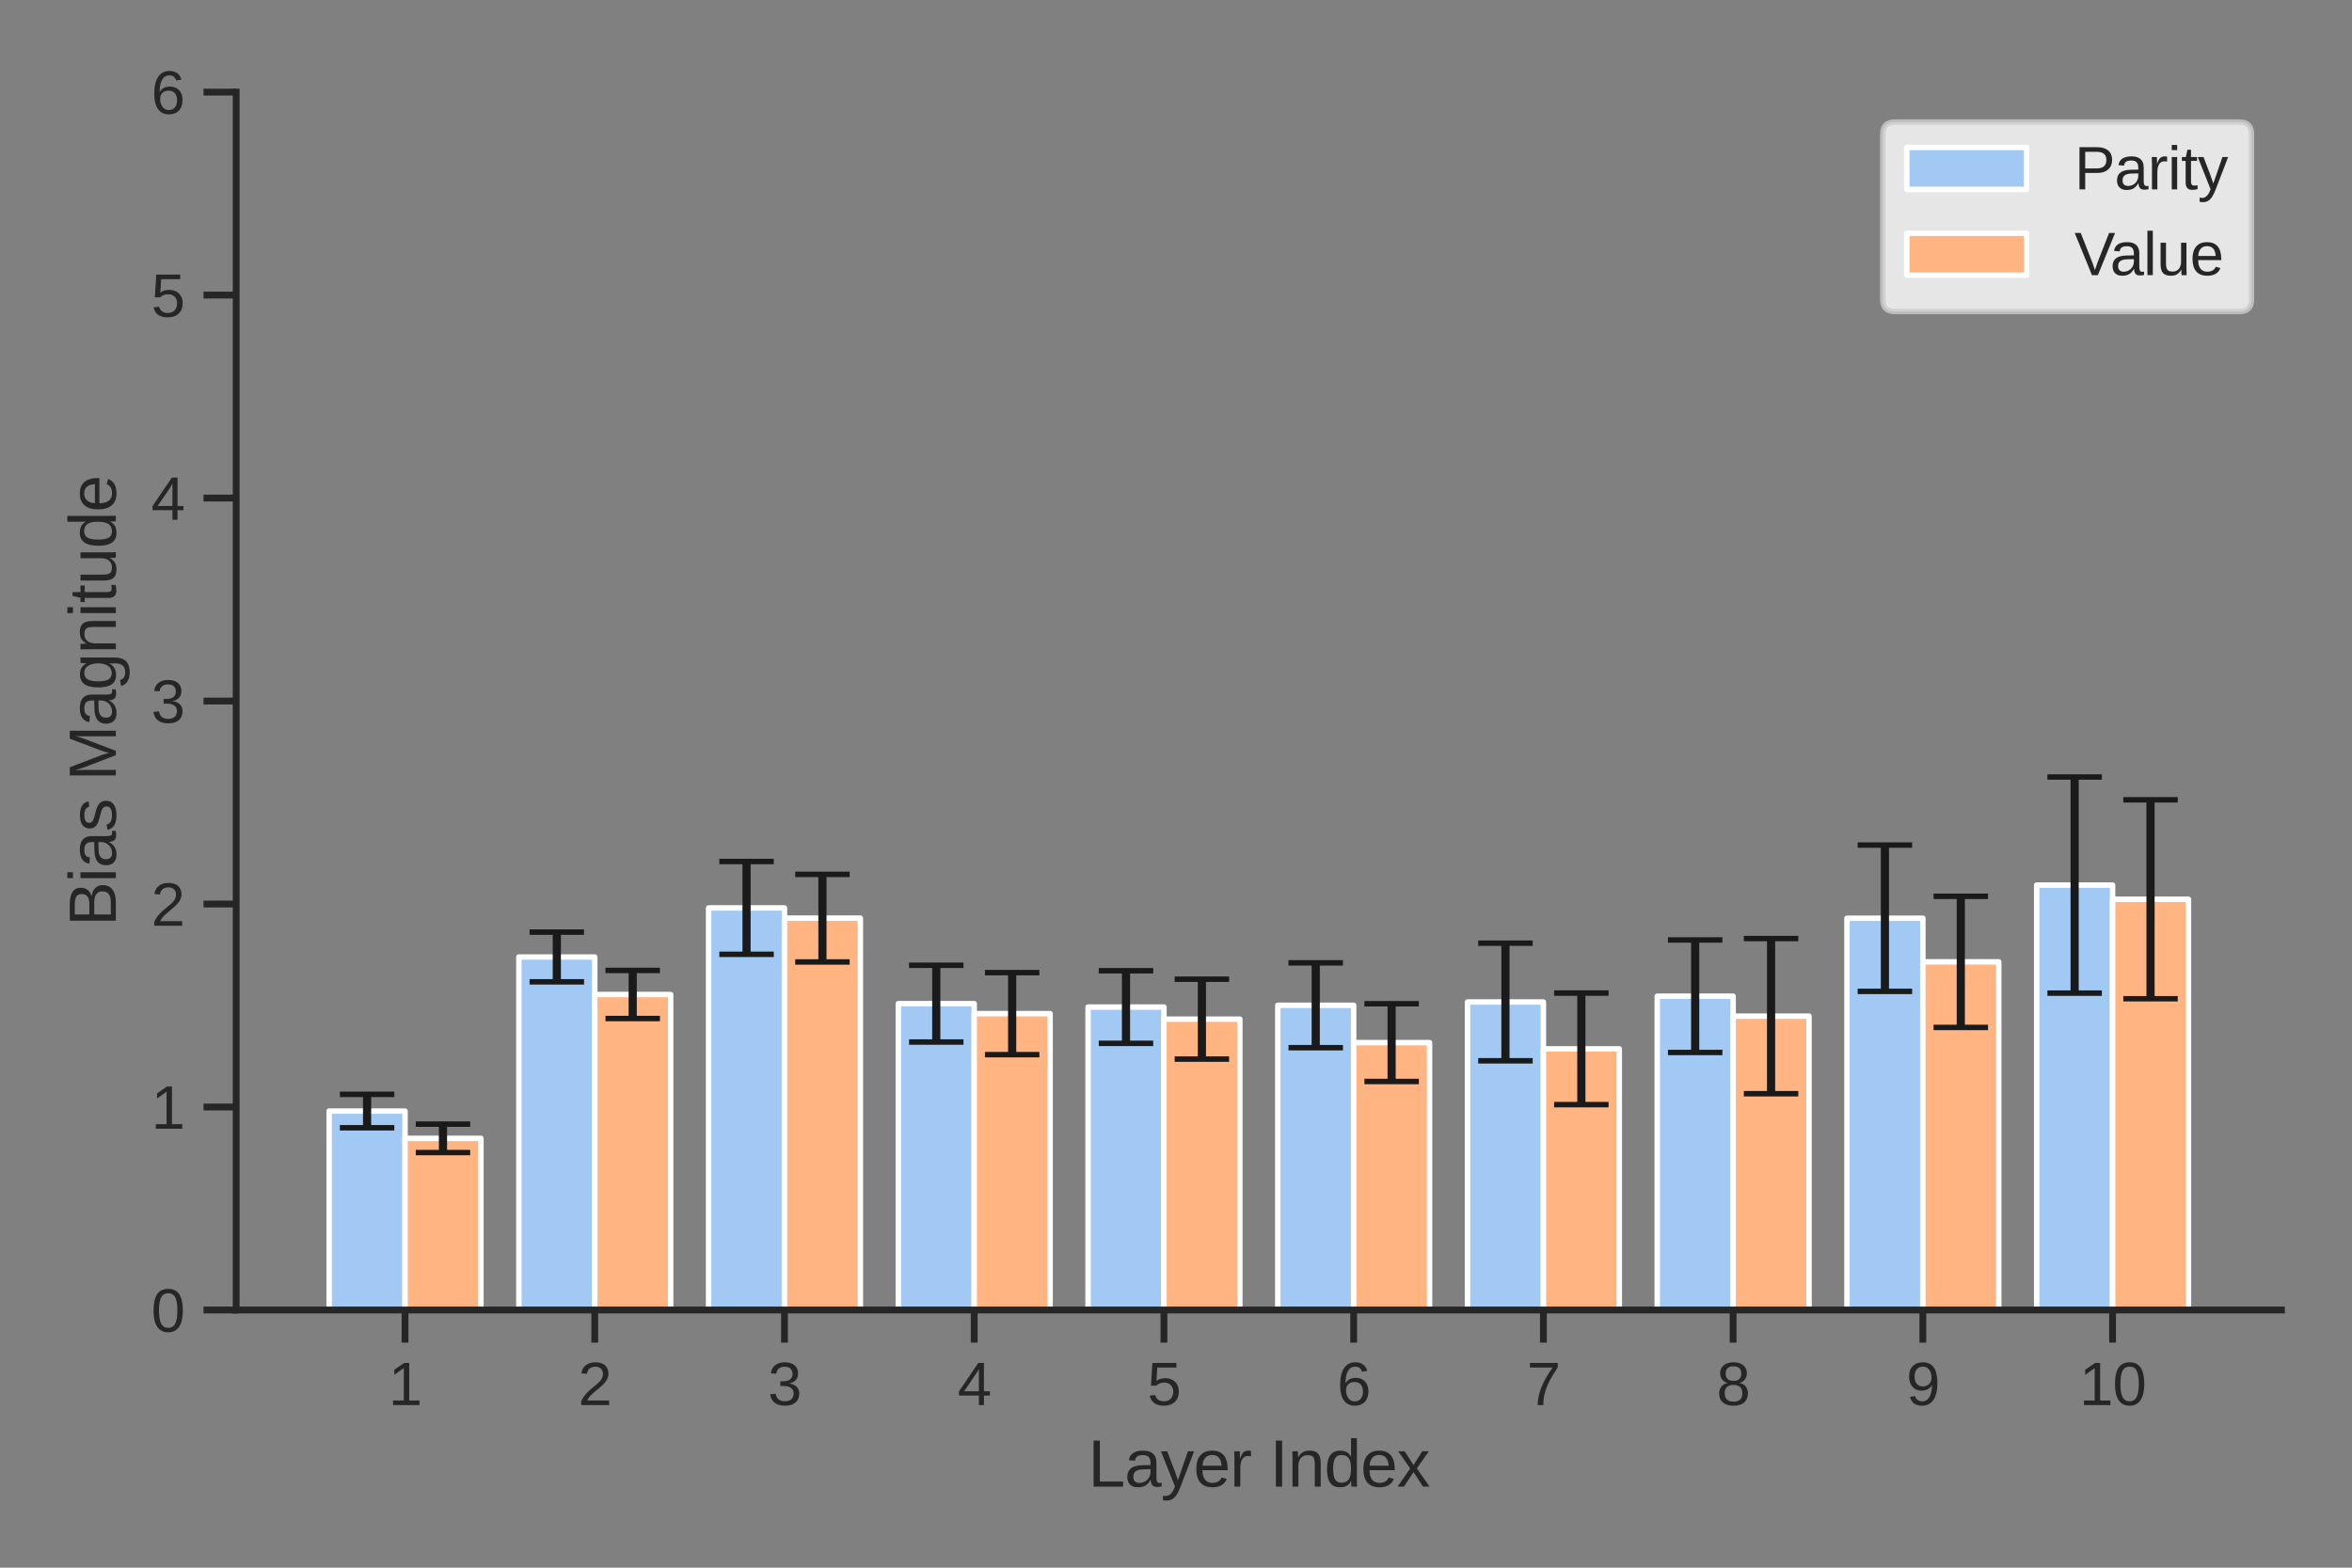 <?xml version="1.0" encoding="utf-8" standalone="no"?>
<!DOCTYPE svg PUBLIC "-//W3C//DTD SVG 1.1//EN"
  "http://www.w3.org/Graphics/SVG/1.1/DTD/svg11.dtd">
<svg height="288pt" version="1.1" viewBox="0 0 432 288" width="432pt" xmlns="http://www.w3.org/2000/svg" xmlns:xlink="http://www.w3.org/1999/xlink">
 <rect x="0" y="0" width="432" height="288" fill="#808080" stroke="none"/>
 <defs>
  <style type="text/css">*{stroke-linecap:butt;stroke-linejoin:round;}</style>
 </defs>
 <g id="figure_1">
  <g id="patch_1">
   <path d="M 0 288 
L 432 288 
L 432 0 
L 0 0 
z
" style="fill:none;"/>
  </g>
  <g id="axes_1">
   <g id="patch_2">
    <path d="M 43.38 240.66 
L 419.04 240.66 
L 419.04 16.92 
L 43.38 16.92 
z
" style="fill:none;"/>
   </g>
   <g id="matplotlib.axis_1">
    <g id="xtick_1">
     <g id="line2d_1">
      <defs>
       <path d="M 0 0 
L 0 6 
" id="m701beb4334" style="stroke:#262626;stroke-width:1.25;"/>
      </defs>
      <g>
       <use style="fill:#262626;stroke:#262626;stroke-width:1.25;" x="74.395" xlink:href="#m701beb4334" y="240.66"/>
      </g>
     </g>
     <g id="text_1">
      <!-- 1 -->
      <g style="fill:#262626;" transform="translate(71.336 258.132)scale(0.11 -0.11)">
       <defs>
        <path d="M 488 0 
L 488 478 
L 1609 478 
L 1609 3866 
L 616 3156 
L 616 3688 
L 1656 4403 
L 2175 4403 
L 2175 478 
L 3247 478 
L 3247 0 
L 488 0 
z
" id="LiberationSans-31" transform="scale(0.016)"/>
       </defs>
       <use xlink:href="#LiberationSans-31"/>
      </g>
     </g>
    </g>
    <g id="xtick_2">
     <g id="line2d_2">
      <g>
       <use style="fill:#262626;stroke:#262626;stroke-width:1.25;" x="109.242" xlink:href="#m701beb4334" y="240.66"/>
      </g>
     </g>
     <g id="text_2">
      <!-- 2 -->
      <g style="fill:#262626;" transform="translate(106.184 258.132)scale(0.11 -0.11)">
       <defs>
        <path d="M 322 0 
L 322 397 
Q 481 763 711 1042 
Q 941 1322 1194 1548 
Q 1447 1775 1695 1969 
Q 1944 2163 2144 2356 
Q 2344 2550 2467 2762 
Q 2591 2975 2591 3244 
Q 2591 3606 2378 3806 
Q 2166 4006 1788 4006 
Q 1428 4006 1195 3811 
Q 963 3616 922 3263 
L 347 3316 
Q 409 3844 795 4156 
Q 1181 4469 1788 4469 
Q 2453 4469 2811 4155 
Q 3169 3841 3169 3263 
Q 3169 3006 3051 2753 
Q 2934 2500 2703 2247 
Q 2472 1994 1819 1463 
Q 1459 1169 1246 933 
Q 1034 697 941 478 
L 3238 478 
L 3238 0 
L 322 0 
z
" id="LiberationSans-32" transform="scale(0.016)"/>
       </defs>
       <use xlink:href="#LiberationSans-32"/>
      </g>
     </g>
    </g>
    <g id="xtick_3">
     <g id="line2d_3">
      <g>
       <use style="fill:#262626;stroke:#262626;stroke-width:1.25;" x="144.09" xlink:href="#m701beb4334" y="240.66"/>
      </g>
     </g>
     <g id="text_3">
      <!-- 3 -->
      <g style="fill:#262626;" transform="translate(141.032 258.132)scale(0.11 -0.11)">
       <defs>
        <path d="M 3278 1216 
Q 3278 606 2890 271 
Q 2503 -63 1784 -63 
Q 1116 -63 717 239 
Q 319 541 244 1131 
L 825 1184 
Q 938 403 1784 403 
Q 2209 403 2451 612 
Q 2694 822 2694 1234 
Q 2694 1594 2417 1795 
Q 2141 1997 1619 1997 
L 1300 1997 
L 1300 2484 
L 1606 2484 
Q 2069 2484 2323 2686 
Q 2578 2888 2578 3244 
Q 2578 3597 2370 3801 
Q 2163 4006 1753 4006 
Q 1381 4006 1151 3815 
Q 922 3625 884 3278 
L 319 3322 
Q 381 3863 767 4166 
Q 1153 4469 1759 4469 
Q 2422 4469 2789 4161 
Q 3156 3853 3156 3303 
Q 3156 2881 2920 2617 
Q 2684 2353 2234 2259 
L 2234 2247 
Q 2728 2194 3003 1916 
Q 3278 1638 3278 1216 
z
" id="LiberationSans-33" transform="scale(0.016)"/>
       </defs>
       <use xlink:href="#LiberationSans-33"/>
      </g>
     </g>
    </g>
    <g id="xtick_4">
     <g id="line2d_4">
      <g>
       <use style="fill:#262626;stroke:#262626;stroke-width:1.25;" x="178.938" xlink:href="#m701beb4334" y="240.66"/>
      </g>
     </g>
     <g id="text_4">
      <!-- 4 -->
      <g style="fill:#262626;" transform="translate(175.88 258.132)scale(0.11 -0.11)">
       <defs>
        <path d="M 2753 997 
L 2753 0 
L 2222 0 
L 2222 997 
L 147 997 
L 147 1434 
L 2163 4403 
L 2753 4403 
L 2753 1441 
L 3372 1441 
L 3372 997 
L 2753 997 
z
M 2222 3769 
Q 2216 3750 2134 3603 
Q 2053 3456 2013 3397 
L 884 1734 
L 716 1503 
L 666 1441 
L 2222 1441 
L 2222 3769 
z
" id="LiberationSans-34" transform="scale(0.016)"/>
       </defs>
       <use xlink:href="#LiberationSans-34"/>
      </g>
     </g>
    </g>
    <g id="xtick_5">
     <g id="line2d_5">
      <g>
       <use style="fill:#262626;stroke:#262626;stroke-width:1.25;" x="213.786" xlink:href="#m701beb4334" y="240.66"/>
      </g>
     </g>
     <g id="text_5">
      <!-- 5 -->
      <g style="fill:#262626;" transform="translate(210.728 258.132)scale(0.11 -0.11)">
       <defs>
        <path d="M 3291 1434 
Q 3291 738 2877 337 
Q 2463 -63 1728 -63 
Q 1113 -63 734 206 
Q 356 475 256 984 
L 825 1050 
Q 1003 397 1741 397 
Q 2194 397 2450 670 
Q 2706 944 2706 1422 
Q 2706 1838 2448 2094 
Q 2191 2350 1753 2350 
Q 1525 2350 1328 2278 
Q 1131 2206 934 2034 
L 384 2034 
L 531 4403 
L 3034 4403 
L 3034 3925 
L 1044 3925 
L 959 2528 
Q 1325 2809 1869 2809 
Q 2519 2809 2905 2428 
Q 3291 2047 3291 1434 
z
" id="LiberationSans-35" transform="scale(0.016)"/>
       </defs>
       <use xlink:href="#LiberationSans-35"/>
      </g>
     </g>
    </g>
    <g id="xtick_6">
     <g id="line2d_6">
      <g>
       <use style="fill:#262626;stroke:#262626;stroke-width:1.25;" x="248.634" xlink:href="#m701beb4334" y="240.66"/>
      </g>
     </g>
     <g id="text_6">
      <!-- 6 -->
      <g style="fill:#262626;" transform="translate(245.575 258.132)scale(0.11 -0.11)">
       <defs>
        <path d="M 3278 1441 
Q 3278 744 2900 340 
Q 2522 -63 1856 -63 
Q 1113 -63 719 490 
Q 325 1044 325 2100 
Q 325 3244 734 3856 
Q 1144 4469 1900 4469 
Q 2897 4469 3156 3572 
L 2619 3475 
Q 2453 4013 1894 4013 
Q 1413 4013 1148 3564 
Q 884 3116 884 2266 
Q 1038 2550 1316 2698 
Q 1594 2847 1953 2847 
Q 2563 2847 2920 2465 
Q 3278 2084 3278 1441 
z
M 2706 1416 
Q 2706 1894 2472 2153 
Q 2238 2413 1819 2413 
Q 1425 2413 1183 2183 
Q 941 1953 941 1550 
Q 941 1041 1192 716 
Q 1444 391 1838 391 
Q 2244 391 2475 664 
Q 2706 938 2706 1416 
z
" id="LiberationSans-36" transform="scale(0.016)"/>
       </defs>
       <use xlink:href="#LiberationSans-36"/>
      </g>
     </g>
    </g>
    <g id="xtick_7">
     <g id="line2d_7">
      <g>
       <use style="fill:#262626;stroke:#262626;stroke-width:1.25;" x="283.482" xlink:href="#m701beb4334" y="240.66"/>
      </g>
     </g>
     <g id="text_7">
      <!-- 7 -->
      <g style="fill:#262626;" transform="translate(280.423 258.132)scale(0.11 -0.11)">
       <defs>
        <path d="M 3238 3947 
Q 2563 2916 2284 2331 
Q 2006 1747 1867 1178 
Q 1728 609 1728 0 
L 1141 0 
Q 1141 844 1498 1776 
Q 1856 2709 2694 3925 
L 328 3925 
L 328 4403 
L 3238 4403 
L 3238 3947 
z
" id="LiberationSans-37" transform="scale(0.016)"/>
       </defs>
       <use xlink:href="#LiberationSans-37"/>
      </g>
     </g>
    </g>
    <g id="xtick_8">
     <g id="line2d_8">
      <g>
       <use style="fill:#262626;stroke:#262626;stroke-width:1.25;" x="318.33" xlink:href="#m701beb4334" y="240.66"/>
      </g>
     </g>
     <g id="text_8">
      <!-- 8 -->
      <g style="fill:#262626;" transform="translate(315.271 258.132)scale(0.11 -0.11)">
       <defs>
        <path d="M 3281 1228 
Q 3281 619 2893 278 
Q 2506 -63 1781 -63 
Q 1075 -63 676 271 
Q 278 606 278 1222 
Q 278 1653 525 1947 
Q 772 2241 1156 2303 
L 1156 2316 
Q 797 2400 589 2681 
Q 381 2963 381 3341 
Q 381 3844 757 4156 
Q 1134 4469 1769 4469 
Q 2419 4469 2795 4162 
Q 3172 3856 3172 3334 
Q 3172 2956 2962 2675 
Q 2753 2394 2391 2322 
L 2391 2309 
Q 2813 2241 3047 1952 
Q 3281 1663 3281 1228 
z
M 2588 3303 
Q 2588 4050 1769 4050 
Q 1372 4050 1164 3862 
Q 956 3675 956 3303 
Q 956 2925 1170 2726 
Q 1384 2528 1775 2528 
Q 2172 2528 2380 2711 
Q 2588 2894 2588 3303 
z
M 2697 1281 
Q 2697 1691 2453 1898 
Q 2209 2106 1769 2106 
Q 1341 2106 1100 1882 
Q 859 1659 859 1269 
Q 859 359 1788 359 
Q 2247 359 2472 579 
Q 2697 800 2697 1281 
z
" id="LiberationSans-38" transform="scale(0.016)"/>
       </defs>
       <use xlink:href="#LiberationSans-38"/>
      </g>
     </g>
    </g>
    <g id="xtick_9">
     <g id="line2d_9">
      <g>
       <use style="fill:#262626;stroke:#262626;stroke-width:1.25;" x="353.178" xlink:href="#m701beb4334" y="240.66"/>
      </g>
     </g>
     <g id="text_9">
      <!-- 9 -->
      <g style="fill:#262626;" transform="translate(350.119 258.132)scale(0.11 -0.11)">
       <defs>
        <path d="M 3256 2291 
Q 3256 1156 2842 546 
Q 2428 -63 1663 -63 
Q 1147 -63 836 154 
Q 525 372 391 856 
L 928 941 
Q 1097 391 1672 391 
Q 2156 391 2422 841 
Q 2688 1291 2700 2125 
Q 2575 1844 2272 1673 
Q 1969 1503 1606 1503 
Q 1013 1503 656 1909 
Q 300 2316 300 2988 
Q 300 3678 687 4073 
Q 1075 4469 1766 4469 
Q 2500 4469 2878 3925 
Q 3256 3381 3256 2291 
z
M 2644 2834 
Q 2644 3366 2400 3689 
Q 2156 4013 1747 4013 
Q 1341 4013 1106 3736 
Q 872 3459 872 2988 
Q 872 2506 1106 2226 
Q 1341 1947 1741 1947 
Q 1984 1947 2193 2058 
Q 2403 2169 2523 2372 
Q 2644 2575 2644 2834 
z
" id="LiberationSans-39" transform="scale(0.016)"/>
       </defs>
       <use xlink:href="#LiberationSans-39"/>
      </g>
     </g>
    </g>
    <g id="xtick_10">
     <g id="line2d_10">
      <g>
       <use style="fill:#262626;stroke:#262626;stroke-width:1.25;" x="388.025" xlink:href="#m701beb4334" y="240.66"/>
      </g>
     </g>
     <g id="text_10">
      <!-- 10 -->
      <g style="fill:#262626;" transform="translate(381.908 258.132)scale(0.11 -0.11)">
       <defs>
        <path d="M 3309 2203 
Q 3309 1100 2920 518 
Q 2531 -63 1772 -63 
Q 1013 -63 631 515 
Q 250 1094 250 2203 
Q 250 3338 620 3903 
Q 991 4469 1791 4469 
Q 2569 4469 2939 3897 
Q 3309 3325 3309 2203 
z
M 2738 2203 
Q 2738 3156 2517 3584 
Q 2297 4013 1791 4013 
Q 1272 4013 1045 3591 
Q 819 3169 819 2203 
Q 819 1266 1048 831 
Q 1278 397 1778 397 
Q 2275 397 2506 840 
Q 2738 1284 2738 2203 
z
" id="LiberationSans-30" transform="scale(0.016)"/>
       </defs>
       <use xlink:href="#LiberationSans-31"/>
       <use x="55.615" xlink:href="#LiberationSans-30"/>
      </g>
     </g>
    </g>
    <g id="text_11">
     <!-- Layer Index -->
     <g style="fill:#262626;" transform="translate(199.859 273.11)scale(0.12 -0.12)">
      <defs>
       <path d="M 525 0 
L 525 4403 
L 1122 4403 
L 1122 488 
L 3347 488 
L 3347 0 
L 525 0 
z
" id="LiberationSans-4c" transform="scale(0.016)"/>
       <path d="M 1294 -63 
Q 784 -63 528 206 
Q 272 475 272 944 
Q 272 1469 617 1750 
Q 963 2031 1731 2050 
L 2491 2063 
L 2491 2247 
Q 2491 2659 2316 2837 
Q 2141 3016 1766 3016 
Q 1388 3016 1216 2887 
Q 1044 2759 1009 2478 
L 422 2531 
Q 566 3444 1778 3444 
Q 2416 3444 2737 3151 
Q 3059 2859 3059 2306 
L 3059 850 
Q 3059 600 3125 473 
Q 3191 347 3375 347 
Q 3456 347 3559 369 
L 3559 19 
Q 3347 -31 3125 -31 
Q 2813 -31 2670 133 
Q 2528 297 2509 647 
L 2491 647 
Q 2275 259 1989 98 
Q 1703 -63 1294 -63 
z
M 1422 359 
Q 1731 359 1972 500 
Q 2213 641 2352 886 
Q 2491 1131 2491 1391 
L 2491 1669 
L 1875 1656 
Q 1478 1650 1273 1575 
Q 1069 1500 959 1344 
Q 850 1188 850 934 
Q 850 659 998 509 
Q 1147 359 1422 359 
z
" id="LiberationSans-61" transform="scale(0.016)"/>
       <path d="M 597 -1328 
Q 366 -1328 209 -1294 
L 209 -872 
Q 328 -891 472 -891 
Q 997 -891 1303 -119 
L 1356 16 
L 16 3381 
L 616 3381 
L 1328 1513 
Q 1344 1469 1366 1408 
Q 1388 1347 1506 1000 
Q 1625 653 1634 613 
L 1853 1228 
L 2594 3381 
L 3188 3381 
L 1888 0 
Q 1678 -541 1497 -805 
Q 1316 -1069 1095 -1198 
Q 875 -1328 597 -1328 
z
" id="LiberationSans-79" transform="scale(0.016)"/>
       <path d="M 863 1572 
Q 863 991 1103 675 
Q 1344 359 1806 359 
Q 2172 359 2392 506 
Q 2613 653 2691 878 
L 3184 738 
Q 2881 -63 1806 -63 
Q 1056 -63 664 384 
Q 272 831 272 1713 
Q 272 2550 664 2997 
Q 1056 3444 1784 3444 
Q 3275 3444 3275 1647 
L 3275 1572 
L 863 1572 
z
M 2694 2003 
Q 2647 2538 2422 2783 
Q 2197 3028 1775 3028 
Q 1366 3028 1127 2754 
Q 888 2481 869 2003 
L 2694 2003 
z
" id="LiberationSans-65" transform="scale(0.016)"/>
       <path d="M 444 0 
L 444 2594 
Q 444 2950 425 3381 
L 956 3381 
Q 981 2806 981 2691 
L 994 2691 
Q 1128 3125 1303 3284 
Q 1478 3444 1797 3444 
Q 1909 3444 2025 3413 
L 2025 2897 
Q 1913 2928 1725 2928 
Q 1375 2928 1190 2626 
Q 1006 2325 1006 1763 
L 1006 0 
L 444 0 
z
" id="LiberationSans-72" transform="scale(0.016)"/>
       <path id="LiberationSans-20" transform="scale(0.016)"/>
       <path d="M 591 0 
L 591 4403 
L 1188 4403 
L 1188 0 
L 591 0 
z
" id="LiberationSans-49" transform="scale(0.016)"/>
       <path d="M 2578 0 
L 2578 2144 
Q 2578 2478 2512 2662 
Q 2447 2847 2303 2928 
Q 2159 3009 1881 3009 
Q 1475 3009 1240 2731 
Q 1006 2453 1006 1959 
L 1006 0 
L 444 0 
L 444 2659 
Q 444 3250 425 3381 
L 956 3381 
Q 959 3366 962 3297 
Q 966 3228 970 3139 
Q 975 3050 981 2803 
L 991 2803 
Q 1184 3153 1439 3298 
Q 1694 3444 2072 3444 
Q 2628 3444 2886 3167 
Q 3144 2891 3144 2253 
L 3144 0 
L 2578 0 
z
" id="LiberationSans-6e" transform="scale(0.016)"/>
       <path d="M 2566 544 
Q 2409 219 2151 78 
Q 1894 -63 1513 -63 
Q 872 -63 570 368 
Q 269 800 269 1675 
Q 269 3444 1513 3444 
Q 1897 3444 2153 3303 
Q 2409 3163 2566 2856 
L 2572 2856 
L 2566 3234 
L 2566 4638 
L 3128 4638 
L 3128 697 
Q 3128 169 3147 0 
L 2609 0 
Q 2600 50 2589 231 
Q 2578 413 2578 544 
L 2566 544 
z
M 859 1694 
Q 859 984 1046 678 
Q 1234 372 1656 372 
Q 2134 372 2350 703 
Q 2566 1034 2566 1731 
Q 2566 2403 2350 2715 
Q 2134 3028 1663 3028 
Q 1238 3028 1048 2714 
Q 859 2400 859 1694 
z
" id="LiberationSans-64" transform="scale(0.016)"/>
       <path d="M 2503 0 
L 1594 1388 
L 678 0 
L 72 0 
L 1275 1738 
L 128 3381 
L 750 3381 
L 1594 2066 
L 2431 3381 
L 3059 3381 
L 1913 1744 
L 3131 0 
L 2503 0 
z
" id="LiberationSans-78" transform="scale(0.016)"/>
      </defs>
      <use xlink:href="#LiberationSans-4c"/>
      <use x="55.615" xlink:href="#LiberationSans-61"/>
      <use x="111.23" xlink:href="#LiberationSans-79"/>
      <use x="161.23" xlink:href="#LiberationSans-65"/>
      <use x="216.846" xlink:href="#LiberationSans-72"/>
      <use x="250.146" xlink:href="#LiberationSans-20"/>
      <use x="277.93" xlink:href="#LiberationSans-49"/>
      <use x="305.713" xlink:href="#LiberationSans-6e"/>
      <use x="361.328" xlink:href="#LiberationSans-64"/>
      <use x="416.943" xlink:href="#LiberationSans-65"/>
      <use x="472.559" xlink:href="#LiberationSans-78"/>
     </g>
    </g>
   </g>
   <g id="matplotlib.axis_2">
    <g id="ytick_1">
     <g id="line2d_11">
      <defs>
       <path d="M 0 0 
L -6 0 
" id="m29fc576d15" style="stroke:#262626;stroke-width:1.25;"/>
      </defs>
      <g>
       <use style="fill:#262626;stroke:#262626;stroke-width:1.25;" x="43.38" xlink:href="#m29fc576d15" y="240.66"/>
      </g>
     </g>
     <g id="text_12">
      <!-- 0 -->
      <g style="fill:#262626;" transform="translate(27.763 244.646)scale(0.11 -0.11)">
       <use xlink:href="#LiberationSans-30"/>
      </g>
     </g>
    </g>
    <g id="ytick_2">
     <g id="line2d_12">
      <g>
       <use style="fill:#262626;stroke:#262626;stroke-width:1.25;" x="43.38" xlink:href="#m29fc576d15" y="203.37"/>
      </g>
     </g>
     <g id="text_13">
      <!-- 1 -->
      <g style="fill:#262626;" transform="translate(27.763 207.356)scale(0.11 -0.11)">
       <use xlink:href="#LiberationSans-31"/>
      </g>
     </g>
    </g>
    <g id="ytick_3">
     <g id="line2d_13">
      <g>
       <use style="fill:#262626;stroke:#262626;stroke-width:1.25;" x="43.38" xlink:href="#m29fc576d15" y="166.08"/>
      </g>
     </g>
     <g id="text_14">
      <!-- 2 -->
      <g style="fill:#262626;" transform="translate(27.763 170.066)scale(0.11 -0.11)">
       <use xlink:href="#LiberationSans-32"/>
      </g>
     </g>
    </g>
    <g id="ytick_4">
     <g id="line2d_14">
      <g>
       <use style="fill:#262626;stroke:#262626;stroke-width:1.25;" x="43.38" xlink:href="#m29fc576d15" y="128.79"/>
      </g>
     </g>
     <g id="text_15">
      <!-- 3 -->
      <g style="fill:#262626;" transform="translate(27.763 132.776)scale(0.11 -0.11)">
       <use xlink:href="#LiberationSans-33"/>
      </g>
     </g>
    </g>
    <g id="ytick_5">
     <g id="line2d_15">
      <g>
       <use style="fill:#262626;stroke:#262626;stroke-width:1.25;" x="43.38" xlink:href="#m29fc576d15" y="91.5"/>
      </g>
     </g>
     <g id="text_16">
      <!-- 4 -->
      <g style="fill:#262626;" transform="translate(27.763 95.486)scale(0.11 -0.11)">
       <use xlink:href="#LiberationSans-34"/>
      </g>
     </g>
    </g>
    <g id="ytick_6">
     <g id="line2d_16">
      <g>
       <use style="fill:#262626;stroke:#262626;stroke-width:1.25;" x="43.38" xlink:href="#m29fc576d15" y="54.21"/>
      </g>
     </g>
     <g id="text_17">
      <!-- 5 -->
      <g style="fill:#262626;" transform="translate(27.763 58.196)scale(0.11 -0.11)">
       <use xlink:href="#LiberationSans-35"/>
      </g>
     </g>
    </g>
    <g id="ytick_7">
     <g id="line2d_17">
      <g>
       <use style="fill:#262626;stroke:#262626;stroke-width:1.25;" x="43.38" xlink:href="#m29fc576d15" y="16.92"/>
      </g>
     </g>
     <g id="text_18">
      <!-- 6 -->
      <g style="fill:#262626;" transform="translate(27.763 20.906)scale(0.11 -0.11)">
       <use xlink:href="#LiberationSans-36"/>
      </g>
     </g>
    </g>
    <g id="text_19">
     <!-- Bias Magnitude -->
     <g style="fill:#262626;" transform="translate(21.273 170.146)rotate(-90)scale(0.12 -0.12)">
      <defs>
       <path d="M 3931 1241 
Q 3931 653 3503 326 
Q 3075 0 2313 0 
L 525 0 
L 525 4403 
L 2125 4403 
Q 3675 4403 3675 3334 
Q 3675 2944 3456 2678 
Q 3238 2413 2838 2322 
Q 3363 2259 3647 1970 
Q 3931 1681 3931 1241 
z
M 3075 3263 
Q 3075 3619 2831 3772 
Q 2588 3925 2125 3925 
L 1122 3925 
L 1122 2531 
L 2125 2531 
Q 2603 2531 2839 2711 
Q 3075 2891 3075 3263 
z
M 3328 1288 
Q 3328 2066 2234 2066 
L 1122 2066 
L 1122 478 
L 2281 478 
Q 2828 478 3078 681 
Q 3328 884 3328 1288 
z
" id="LiberationSans-42" transform="scale(0.016)"/>
       <path d="M 428 4100 
L 428 4638 
L 991 4638 
L 991 4100 
L 428 4100 
z
M 428 0 
L 428 3381 
L 991 3381 
L 991 0 
L 428 0 
z
" id="LiberationSans-69" transform="scale(0.016)"/>
       <path d="M 2969 934 
Q 2969 456 2608 196 
Q 2247 -63 1597 -63 
Q 966 -63 623 145 
Q 281 353 178 794 
L 675 891 
Q 747 619 972 492 
Q 1197 366 1597 366 
Q 2025 366 2223 497 
Q 2422 628 2422 891 
Q 2422 1091 2284 1216 
Q 2147 1341 1841 1422 
L 1438 1528 
Q 953 1653 748 1773 
Q 544 1894 428 2066 
Q 313 2238 313 2488 
Q 313 2950 642 3192 
Q 972 3434 1603 3434 
Q 2163 3434 2492 3237 
Q 2822 3041 2909 2606 
L 2403 2544 
Q 2356 2769 2151 2889 
Q 1947 3009 1603 3009 
Q 1222 3009 1040 2893 
Q 859 2778 859 2544 
Q 859 2400 934 2306 
Q 1009 2213 1156 2147 
Q 1303 2081 1775 1966 
Q 2222 1853 2419 1758 
Q 2616 1663 2730 1547 
Q 2844 1431 2906 1279 
Q 2969 1128 2969 934 
z
" id="LiberationSans-73" transform="scale(0.016)"/>
       <path d="M 4269 0 
L 4269 2938 
Q 4269 3425 4297 3875 
Q 4144 3316 4022 3000 
L 2884 0 
L 2466 0 
L 1313 3000 
L 1138 3531 
L 1034 3875 
L 1044 3528 
L 1056 2938 
L 1056 0 
L 525 0 
L 525 4403 
L 1309 4403 
L 2481 1350 
Q 2544 1166 2601 955 
Q 2659 744 2678 650 
Q 2703 775 2783 1029 
Q 2863 1284 2891 1350 
L 4041 4403 
L 4806 4403 
L 4806 0 
L 4269 0 
z
" id="LiberationSans-4d" transform="scale(0.016)"/>
       <path d="M 1713 -1328 
Q 1159 -1328 831 -1111 
Q 503 -894 409 -494 
L 975 -413 
Q 1031 -647 1223 -773 
Q 1416 -900 1728 -900 
Q 2569 -900 2569 84 
L 2569 628 
L 2563 628 
Q 2403 303 2125 139 
Q 1847 -25 1475 -25 
Q 853 -25 561 387 
Q 269 800 269 1684 
Q 269 2581 583 3007 
Q 897 3434 1538 3434 
Q 1897 3434 2161 3270 
Q 2425 3106 2569 2803 
L 2575 2803 
Q 2575 2897 2587 3128 
Q 2600 3359 2613 3381 
L 3147 3381 
Q 3128 3213 3128 2681 
L 3128 97 
Q 3128 -1328 1713 -1328 
z
M 2569 1691 
Q 2569 2103 2456 2401 
Q 2344 2700 2139 2858 
Q 1934 3016 1675 3016 
Q 1244 3016 1047 2703 
Q 850 2391 850 1691 
Q 850 997 1034 694 
Q 1219 391 1666 391 
Q 1931 391 2137 547 
Q 2344 703 2456 995 
Q 2569 1288 2569 1691 
z
" id="LiberationSans-67" transform="scale(0.016)"/>
       <path d="M 1731 25 
Q 1453 -50 1163 -50 
Q 488 -50 488 716 
L 488 2972 
L 97 2972 
L 97 3381 
L 509 3381 
L 675 4138 
L 1050 4138 
L 1050 3381 
L 1675 3381 
L 1675 2972 
L 1050 2972 
L 1050 838 
Q 1050 594 1129 495 
Q 1209 397 1406 397 
Q 1519 397 1731 441 
L 1731 25 
z
" id="LiberationSans-74" transform="scale(0.016)"/>
       <path d="M 981 3381 
L 981 1238 
Q 981 903 1047 718 
Q 1113 534 1256 453 
Q 1400 372 1678 372 
Q 2084 372 2318 650 
Q 2553 928 2553 1422 
L 2553 3381 
L 3116 3381 
L 3116 722 
Q 3116 131 3134 0 
L 2603 0 
Q 2600 16 2597 84 
Q 2594 153 2589 242 
Q 2584 331 2578 578 
L 2569 578 
Q 2375 228 2120 82 
Q 1866 -63 1488 -63 
Q 931 -63 673 214 
Q 416 491 416 1128 
L 416 3381 
L 981 3381 
z
" id="LiberationSans-75" transform="scale(0.016)"/>
      </defs>
      <use xlink:href="#LiberationSans-42"/>
      <use x="66.699" xlink:href="#LiberationSans-69"/>
      <use x="88.916" xlink:href="#LiberationSans-61"/>
      <use x="144.531" xlink:href="#LiberationSans-73"/>
      <use x="194.531" xlink:href="#LiberationSans-20"/>
      <use x="222.314" xlink:href="#LiberationSans-4d"/>
      <use x="305.615" xlink:href="#LiberationSans-61"/>
      <use x="361.23" xlink:href="#LiberationSans-67"/>
      <use x="416.846" xlink:href="#LiberationSans-6e"/>
      <use x="472.461" xlink:href="#LiberationSans-69"/>
      <use x="494.678" xlink:href="#LiberationSans-74"/>
      <use x="522.461" xlink:href="#LiberationSans-75"/>
      <use x="578.076" xlink:href="#LiberationSans-64"/>
      <use x="633.691" xlink:href="#LiberationSans-65"/>
     </g>
    </g>
   </g>
   <g id="patch_3">
    <path clip-path="url(#p2b63e3621d)" d="M 60.455 240.66 
L 74.395 240.66 
L 74.395 204.112 
L 60.455 204.112 
z
" style="fill:#a1c9f4;stroke:#ffffff;stroke-linejoin:miter;"/>
   </g>
   <g id="patch_4">
    <path clip-path="url(#p2b63e3621d)" d="M 95.303 240.66 
L 109.242 240.66 
L 109.242 175.806 
L 95.303 175.806 
z
" style="fill:#a1c9f4;stroke:#ffffff;stroke-linejoin:miter;"/>
   </g>
   <g id="patch_5">
    <path clip-path="url(#p2b63e3621d)" d="M 130.151 240.66 
L 144.09 240.66 
L 144.09 166.796 
L 130.151 166.796 
z
" style="fill:#a1c9f4;stroke:#ffffff;stroke-linejoin:miter;"/>
   </g>
   <g id="patch_6">
    <path clip-path="url(#p2b63e3621d)" d="M 164.999 240.66 
L 178.938 240.66 
L 178.938 184.384 
L 164.999 184.384 
z
" style="fill:#a1c9f4;stroke:#ffffff;stroke-linejoin:miter;"/>
   </g>
   <g id="patch_7">
    <path clip-path="url(#p2b63e3621d)" d="M 199.847 240.66 
L 213.786 240.66 
L 213.786 185.003 
L 199.847 185.003 
z
" style="fill:#a1c9f4;stroke:#ffffff;stroke-linejoin:miter;"/>
   </g>
   <g id="patch_8">
    <path clip-path="url(#p2b63e3621d)" d="M 234.695 240.66 
L 248.634 240.66 
L 248.634 184.679 
L 234.695 184.679 
z
" style="fill:#a1c9f4;stroke:#ffffff;stroke-linejoin:miter;"/>
   </g>
   <g id="patch_9">
    <path clip-path="url(#p2b63e3621d)" d="M 269.543 240.66 
L 283.482 240.66 
L 283.482 184.075 
L 269.543 184.075 
z
" style="fill:#a1c9f4;stroke:#ffffff;stroke-linejoin:miter;"/>
   </g>
   <g id="patch_10">
    <path clip-path="url(#p2b63e3621d)" d="M 304.391 240.66 
L 318.33 240.66 
L 318.33 183.014 
L 304.391 183.014 
z
" style="fill:#a1c9f4;stroke:#ffffff;stroke-linejoin:miter;"/>
   </g>
   <g id="patch_11">
    <path clip-path="url(#p2b63e3621d)" d="M 339.238 240.66 
L 353.178 240.66 
L 353.178 168.687 
L 339.238 168.687 
z
" style="fill:#a1c9f4;stroke:#ffffff;stroke-linejoin:miter;"/>
   </g>
   <g id="patch_12">
    <path clip-path="url(#p2b63e3621d)" d="M 374.086 240.66 
L 388.025 240.66 
L 388.025 162.597 
L 374.086 162.597 
z
" style="fill:#a1c9f4;stroke:#ffffff;stroke-linejoin:miter;"/>
   </g>
   <g id="patch_13">
    <path clip-path="url(#p2b63e3621d)" d="M 74.395 240.66 
L 88.334 240.66 
L 88.334 209.124 
L 74.395 209.124 
z
" style="fill:#ffb482;stroke:#ffffff;stroke-linejoin:miter;"/>
   </g>
   <g id="patch_14">
    <path clip-path="url(#p2b63e3621d)" d="M 109.242 240.66 
L 123.182 240.66 
L 123.182 182.699 
L 109.242 182.699 
z
" style="fill:#ffb482;stroke:#ffffff;stroke-linejoin:miter;"/>
   </g>
   <g id="patch_15">
    <path clip-path="url(#p2b63e3621d)" d="M 144.09 240.66 
L 158.029 240.66 
L 158.029 168.672 
L 144.09 168.672 
z
" style="fill:#ffb482;stroke:#ffffff;stroke-linejoin:miter;"/>
   </g>
   <g id="patch_16">
    <path clip-path="url(#p2b63e3621d)" d="M 178.938 240.66 
L 192.877 240.66 
L 192.877 186.217 
L 178.938 186.217 
z
" style="fill:#ffb482;stroke:#ffffff;stroke-linejoin:miter;"/>
   </g>
   <g id="patch_17">
    <path clip-path="url(#p2b63e3621d)" d="M 213.786 240.66 
L 227.725 240.66 
L 227.725 187.23 
L 213.786 187.23 
z
" style="fill:#ffb482;stroke:#ffffff;stroke-linejoin:miter;"/>
   </g>
   <g id="patch_18">
    <path clip-path="url(#p2b63e3621d)" d="M 248.634 240.66 
L 262.573 240.66 
L 262.573 191.536 
L 248.634 191.536 
z
" style="fill:#ffb482;stroke:#ffffff;stroke-linejoin:miter;"/>
   </g>
   <g id="patch_19">
    <path clip-path="url(#p2b63e3621d)" d="M 283.482 240.66 
L 297.421 240.66 
L 297.421 192.685 
L 283.482 192.685 
z
" style="fill:#ffb482;stroke:#ffffff;stroke-linejoin:miter;"/>
   </g>
   <g id="patch_20">
    <path clip-path="url(#p2b63e3621d)" d="M 318.33 240.66 
L 332.269 240.66 
L 332.269 186.672 
L 318.33 186.672 
z
" style="fill:#ffb482;stroke:#ffffff;stroke-linejoin:miter;"/>
   </g>
   <g id="patch_21">
    <path clip-path="url(#p2b63e3621d)" d="M 353.178 240.66 
L 367.117 240.66 
L 367.117 176.704 
L 353.178 176.704 
z
" style="fill:#ffb482;stroke:#ffffff;stroke-linejoin:miter;"/>
   </g>
   <g id="patch_22">
    <path clip-path="url(#p2b63e3621d)" d="M 388.025 240.66 
L 401.965 240.66 
L 401.965 165.205 
L 388.025 165.205 
z
" style="fill:#ffb482;stroke:#ffffff;stroke-linejoin:miter;"/>
   </g>
   <g id="LineCollection_1">
    <path clip-path="url(#p2b63e3621d)" d="M 67.425 207.18 
L 67.425 201.044 
" style="fill:none;stroke:#1a1a1a;stroke-width:1.5;"/>
    <path clip-path="url(#p2b63e3621d)" d="M 102.273 180.377 
L 102.273 171.236 
" style="fill:none;stroke:#1a1a1a;stroke-width:1.5;"/>
    <path clip-path="url(#p2b63e3621d)" d="M 137.121 175.32 
L 137.121 158.272 
" style="fill:none;stroke:#1a1a1a;stroke-width:1.5;"/>
    <path clip-path="url(#p2b63e3621d)" d="M 171.969 191.432 
L 171.969 177.335 
" style="fill:none;stroke:#1a1a1a;stroke-width:1.5;"/>
    <path clip-path="url(#p2b63e3621d)" d="M 206.816 191.672 
L 206.816 178.333 
" style="fill:none;stroke:#1a1a1a;stroke-width:1.5;"/>
    <path clip-path="url(#p2b63e3621d)" d="M 241.664 192.471 
L 241.664 176.886 
" style="fill:none;stroke:#1a1a1a;stroke-width:1.5;"/>
    <path clip-path="url(#p2b63e3621d)" d="M 276.512 194.877 
L 276.512 173.272 
" style="fill:none;stroke:#1a1a1a;stroke-width:1.5;"/>
    <path clip-path="url(#p2b63e3621d)" d="M 311.36 193.352 
L 311.36 172.675 
" style="fill:none;stroke:#1a1a1a;stroke-width:1.5;"/>
    <path clip-path="url(#p2b63e3621d)" d="M 346.208 182.126 
L 346.208 155.248 
" style="fill:none;stroke:#1a1a1a;stroke-width:1.5;"/>
    <path clip-path="url(#p2b63e3621d)" d="M 381.056 182.448 
L 381.056 142.745 
" style="fill:none;stroke:#1a1a1a;stroke-width:1.5;"/>
   </g>
   <g id="LineCollection_2">
    <path clip-path="url(#p2b63e3621d)" d="M 81.364 211.738 
L 81.364 206.511 
" style="fill:none;stroke:#1a1a1a;stroke-width:1.5;"/>
    <path clip-path="url(#p2b63e3621d)" d="M 116.212 187.118 
L 116.212 178.28 
" style="fill:none;stroke:#1a1a1a;stroke-width:1.5;"/>
    <path clip-path="url(#p2b63e3621d)" d="M 151.06 176.72 
L 151.06 160.625 
" style="fill:none;stroke:#1a1a1a;stroke-width:1.5;"/>
    <path clip-path="url(#p2b63e3621d)" d="M 185.908 193.749 
L 185.908 178.684 
" style="fill:none;stroke:#1a1a1a;stroke-width:1.5;"/>
    <path clip-path="url(#p2b63e3621d)" d="M 220.756 194.571 
L 220.756 179.89 
" style="fill:none;stroke:#1a1a1a;stroke-width:1.5;"/>
    <path clip-path="url(#p2b63e3621d)" d="M 255.604 198.677 
L 255.604 184.395 
" style="fill:none;stroke:#1a1a1a;stroke-width:1.5;"/>
    <path clip-path="url(#p2b63e3621d)" d="M 290.451 202.931 
L 290.451 182.439 
" style="fill:none;stroke:#1a1a1a;stroke-width:1.5;"/>
    <path clip-path="url(#p2b63e3621d)" d="M 325.299 200.925 
L 325.299 172.42 
" style="fill:none;stroke:#1a1a1a;stroke-width:1.5;"/>
    <path clip-path="url(#p2b63e3621d)" d="M 360.147 188.75 
L 360.147 164.658 
" style="fill:none;stroke:#1a1a1a;stroke-width:1.5;"/>
    <path clip-path="url(#p2b63e3621d)" d="M 394.995 183.479 
L 394.995 146.93 
" style="fill:none;stroke:#1a1a1a;stroke-width:1.5;"/>
   </g>
   <g id="line2d_18">
    <defs>
     <path d="M 5 0 
L -5 -0 
" id="m9fee7a859d" style="stroke:#1a1a1a;"/>
    </defs>
    <g clip-path="url(#p2b63e3621d)">
     <use style="fill:#1a1a1a;stroke:#1a1a1a;" x="67.425" xlink:href="#m9fee7a859d" y="207.18"/>
     <use style="fill:#1a1a1a;stroke:#1a1a1a;" x="102.273" xlink:href="#m9fee7a859d" y="180.377"/>
     <use style="fill:#1a1a1a;stroke:#1a1a1a;" x="137.121" xlink:href="#m9fee7a859d" y="175.32"/>
     <use style="fill:#1a1a1a;stroke:#1a1a1a;" x="171.969" xlink:href="#m9fee7a859d" y="191.432"/>
     <use style="fill:#1a1a1a;stroke:#1a1a1a;" x="206.816" xlink:href="#m9fee7a859d" y="191.672"/>
     <use style="fill:#1a1a1a;stroke:#1a1a1a;" x="241.664" xlink:href="#m9fee7a859d" y="192.471"/>
     <use style="fill:#1a1a1a;stroke:#1a1a1a;" x="276.512" xlink:href="#m9fee7a859d" y="194.877"/>
     <use style="fill:#1a1a1a;stroke:#1a1a1a;" x="311.36" xlink:href="#m9fee7a859d" y="193.352"/>
     <use style="fill:#1a1a1a;stroke:#1a1a1a;" x="346.208" xlink:href="#m9fee7a859d" y="182.126"/>
     <use style="fill:#1a1a1a;stroke:#1a1a1a;" x="381.056" xlink:href="#m9fee7a859d" y="182.448"/>
    </g>
   </g>
   <g id="line2d_19">
    <g clip-path="url(#p2b63e3621d)">
     <use style="fill:#1a1a1a;stroke:#1a1a1a;" x="67.425" xlink:href="#m9fee7a859d" y="201.044"/>
     <use style="fill:#1a1a1a;stroke:#1a1a1a;" x="102.273" xlink:href="#m9fee7a859d" y="171.236"/>
     <use style="fill:#1a1a1a;stroke:#1a1a1a;" x="137.121" xlink:href="#m9fee7a859d" y="158.272"/>
     <use style="fill:#1a1a1a;stroke:#1a1a1a;" x="171.969" xlink:href="#m9fee7a859d" y="177.335"/>
     <use style="fill:#1a1a1a;stroke:#1a1a1a;" x="206.816" xlink:href="#m9fee7a859d" y="178.333"/>
     <use style="fill:#1a1a1a;stroke:#1a1a1a;" x="241.664" xlink:href="#m9fee7a859d" y="176.886"/>
     <use style="fill:#1a1a1a;stroke:#1a1a1a;" x="276.512" xlink:href="#m9fee7a859d" y="173.272"/>
     <use style="fill:#1a1a1a;stroke:#1a1a1a;" x="311.36" xlink:href="#m9fee7a859d" y="172.675"/>
     <use style="fill:#1a1a1a;stroke:#1a1a1a;" x="346.208" xlink:href="#m9fee7a859d" y="155.248"/>
     <use style="fill:#1a1a1a;stroke:#1a1a1a;" x="381.056" xlink:href="#m9fee7a859d" y="142.745"/>
    </g>
   </g>
   <g id="line2d_20">
    <g clip-path="url(#p2b63e3621d)">
     <use style="fill:#1a1a1a;stroke:#1a1a1a;" x="81.364" xlink:href="#m9fee7a859d" y="211.738"/>
     <use style="fill:#1a1a1a;stroke:#1a1a1a;" x="116.212" xlink:href="#m9fee7a859d" y="187.118"/>
     <use style="fill:#1a1a1a;stroke:#1a1a1a;" x="151.06" xlink:href="#m9fee7a859d" y="176.72"/>
     <use style="fill:#1a1a1a;stroke:#1a1a1a;" x="185.908" xlink:href="#m9fee7a859d" y="193.749"/>
     <use style="fill:#1a1a1a;stroke:#1a1a1a;" x="220.756" xlink:href="#m9fee7a859d" y="194.571"/>
     <use style="fill:#1a1a1a;stroke:#1a1a1a;" x="255.604" xlink:href="#m9fee7a859d" y="198.677"/>
     <use style="fill:#1a1a1a;stroke:#1a1a1a;" x="290.451" xlink:href="#m9fee7a859d" y="202.931"/>
     <use style="fill:#1a1a1a;stroke:#1a1a1a;" x="325.299" xlink:href="#m9fee7a859d" y="200.925"/>
     <use style="fill:#1a1a1a;stroke:#1a1a1a;" x="360.147" xlink:href="#m9fee7a859d" y="188.75"/>
     <use style="fill:#1a1a1a;stroke:#1a1a1a;" x="394.995" xlink:href="#m9fee7a859d" y="183.479"/>
    </g>
   </g>
   <g id="line2d_21">
    <g clip-path="url(#p2b63e3621d)">
     <use style="fill:#1a1a1a;stroke:#1a1a1a;" x="81.364" xlink:href="#m9fee7a859d" y="206.511"/>
     <use style="fill:#1a1a1a;stroke:#1a1a1a;" x="116.212" xlink:href="#m9fee7a859d" y="178.28"/>
     <use style="fill:#1a1a1a;stroke:#1a1a1a;" x="151.06" xlink:href="#m9fee7a859d" y="160.625"/>
     <use style="fill:#1a1a1a;stroke:#1a1a1a;" x="185.908" xlink:href="#m9fee7a859d" y="178.684"/>
     <use style="fill:#1a1a1a;stroke:#1a1a1a;" x="220.756" xlink:href="#m9fee7a859d" y="179.89"/>
     <use style="fill:#1a1a1a;stroke:#1a1a1a;" x="255.604" xlink:href="#m9fee7a859d" y="184.395"/>
     <use style="fill:#1a1a1a;stroke:#1a1a1a;" x="290.451" xlink:href="#m9fee7a859d" y="182.439"/>
     <use style="fill:#1a1a1a;stroke:#1a1a1a;" x="325.299" xlink:href="#m9fee7a859d" y="172.42"/>
     <use style="fill:#1a1a1a;stroke:#1a1a1a;" x="360.147" xlink:href="#m9fee7a859d" y="164.658"/>
     <use style="fill:#1a1a1a;stroke:#1a1a1a;" x="394.995" xlink:href="#m9fee7a859d" y="146.93"/>
    </g>
   </g>
   <g id="line2d_22"/>
   <g id="line2d_23"/>
   <g id="patch_23">
    <path d="M 43.38 240.66 
L 43.38 16.92 
" style="fill:none;stroke:#262626;stroke-linecap:square;stroke-linejoin:miter;stroke-width:1.25;"/>
   </g>
   <g id="patch_24">
    <path d="M 43.38 240.66 
L 419.04 240.66 
" style="fill:none;stroke:#262626;stroke-linecap:square;stroke-linejoin:miter;stroke-width:1.25;"/>
   </g>
   <g id="legend_1">
    <g id="patch_25">
     <path d="M 348.023 57.228 
L 411.34 57.228 
Q 413.54 57.228 413.54 55.028 
L 413.54 24.62 
Q 413.54 22.42 411.34 22.42 
L 348.023 22.42 
Q 345.823 22.42 345.823 24.62 
L 345.823 55.028 
Q 345.823 57.228 348.023 57.228 
z
" style="fill:#ffffff;opacity:0.8;stroke:#cccccc;stroke-linejoin:miter;"/>
    </g>
    <g id="patch_26">
     <path d="M 350.223 34.792 
L 372.223 34.792 
L 372.223 27.092 
L 350.223 27.092 
z
" style="fill:#a1c9f4;stroke:#ffffff;stroke-linejoin:miter;"/>
    </g>
    <g id="text_20">
     <!-- Parity -->
     <g style="fill:#262626;" transform="translate(381.023 34.792)scale(0.11 -0.11)">
      <defs>
       <path d="M 3931 3078 
Q 3931 2453 3523 2084 
Q 3116 1716 2416 1716 
L 1122 1716 
L 1122 0 
L 525 0 
L 525 4403 
L 2378 4403 
Q 3119 4403 3525 4056 
Q 3931 3709 3931 3078 
z
M 3331 3072 
Q 3331 3925 2306 3925 
L 1122 3925 
L 1122 2188 
L 2331 2188 
Q 3331 2188 3331 3072 
z
" id="LiberationSans-50" transform="scale(0.016)"/>
      </defs>
      <use xlink:href="#LiberationSans-50"/>
      <use x="66.699" xlink:href="#LiberationSans-61"/>
      <use x="122.314" xlink:href="#LiberationSans-72"/>
      <use x="155.615" xlink:href="#LiberationSans-69"/>
      <use x="177.832" xlink:href="#LiberationSans-74"/>
      <use x="205.615" xlink:href="#LiberationSans-79"/>
     </g>
    </g>
    <g id="patch_27">
     <path d="M 350.223 50.546 
L 372.223 50.546 
L 372.223 42.846 
L 350.223 42.846 
z
" style="fill:#ffb482;stroke:#ffffff;stroke-linejoin:miter;"/>
    </g>
    <g id="text_21">
     <!-- Value -->
     <g style="fill:#262626;" transform="translate(381.023 50.546)scale(0.11 -0.11)">
      <defs>
       <path d="M 2444 0 
L 1825 0 
L 28 4403 
L 656 4403 
L 1875 1303 
L 2138 525 
L 2400 1303 
L 3613 4403 
L 4241 4403 
L 2444 0 
z
" id="LiberationSans-56" transform="scale(0.016)"/>
       <path d="M 431 0 
L 431 4638 
L 994 4638 
L 994 0 
L 431 0 
z
" id="LiberationSans-6c" transform="scale(0.016)"/>
      </defs>
      <use xlink:href="#LiberationSans-56"/>
      <use x="59.324" xlink:href="#LiberationSans-61"/>
      <use x="114.939" xlink:href="#LiberationSans-6c"/>
      <use x="137.156" xlink:href="#LiberationSans-75"/>
      <use x="192.771" xlink:href="#LiberationSans-65"/>
     </g>
    </g>
   </g>
  </g>
 </g>
 <defs>
  <clipPath id="p2b63e3621d">
   <rect height="223.74" width="375.66" x="43.38" y="16.92"/>
  </clipPath>
 </defs>
</svg>
